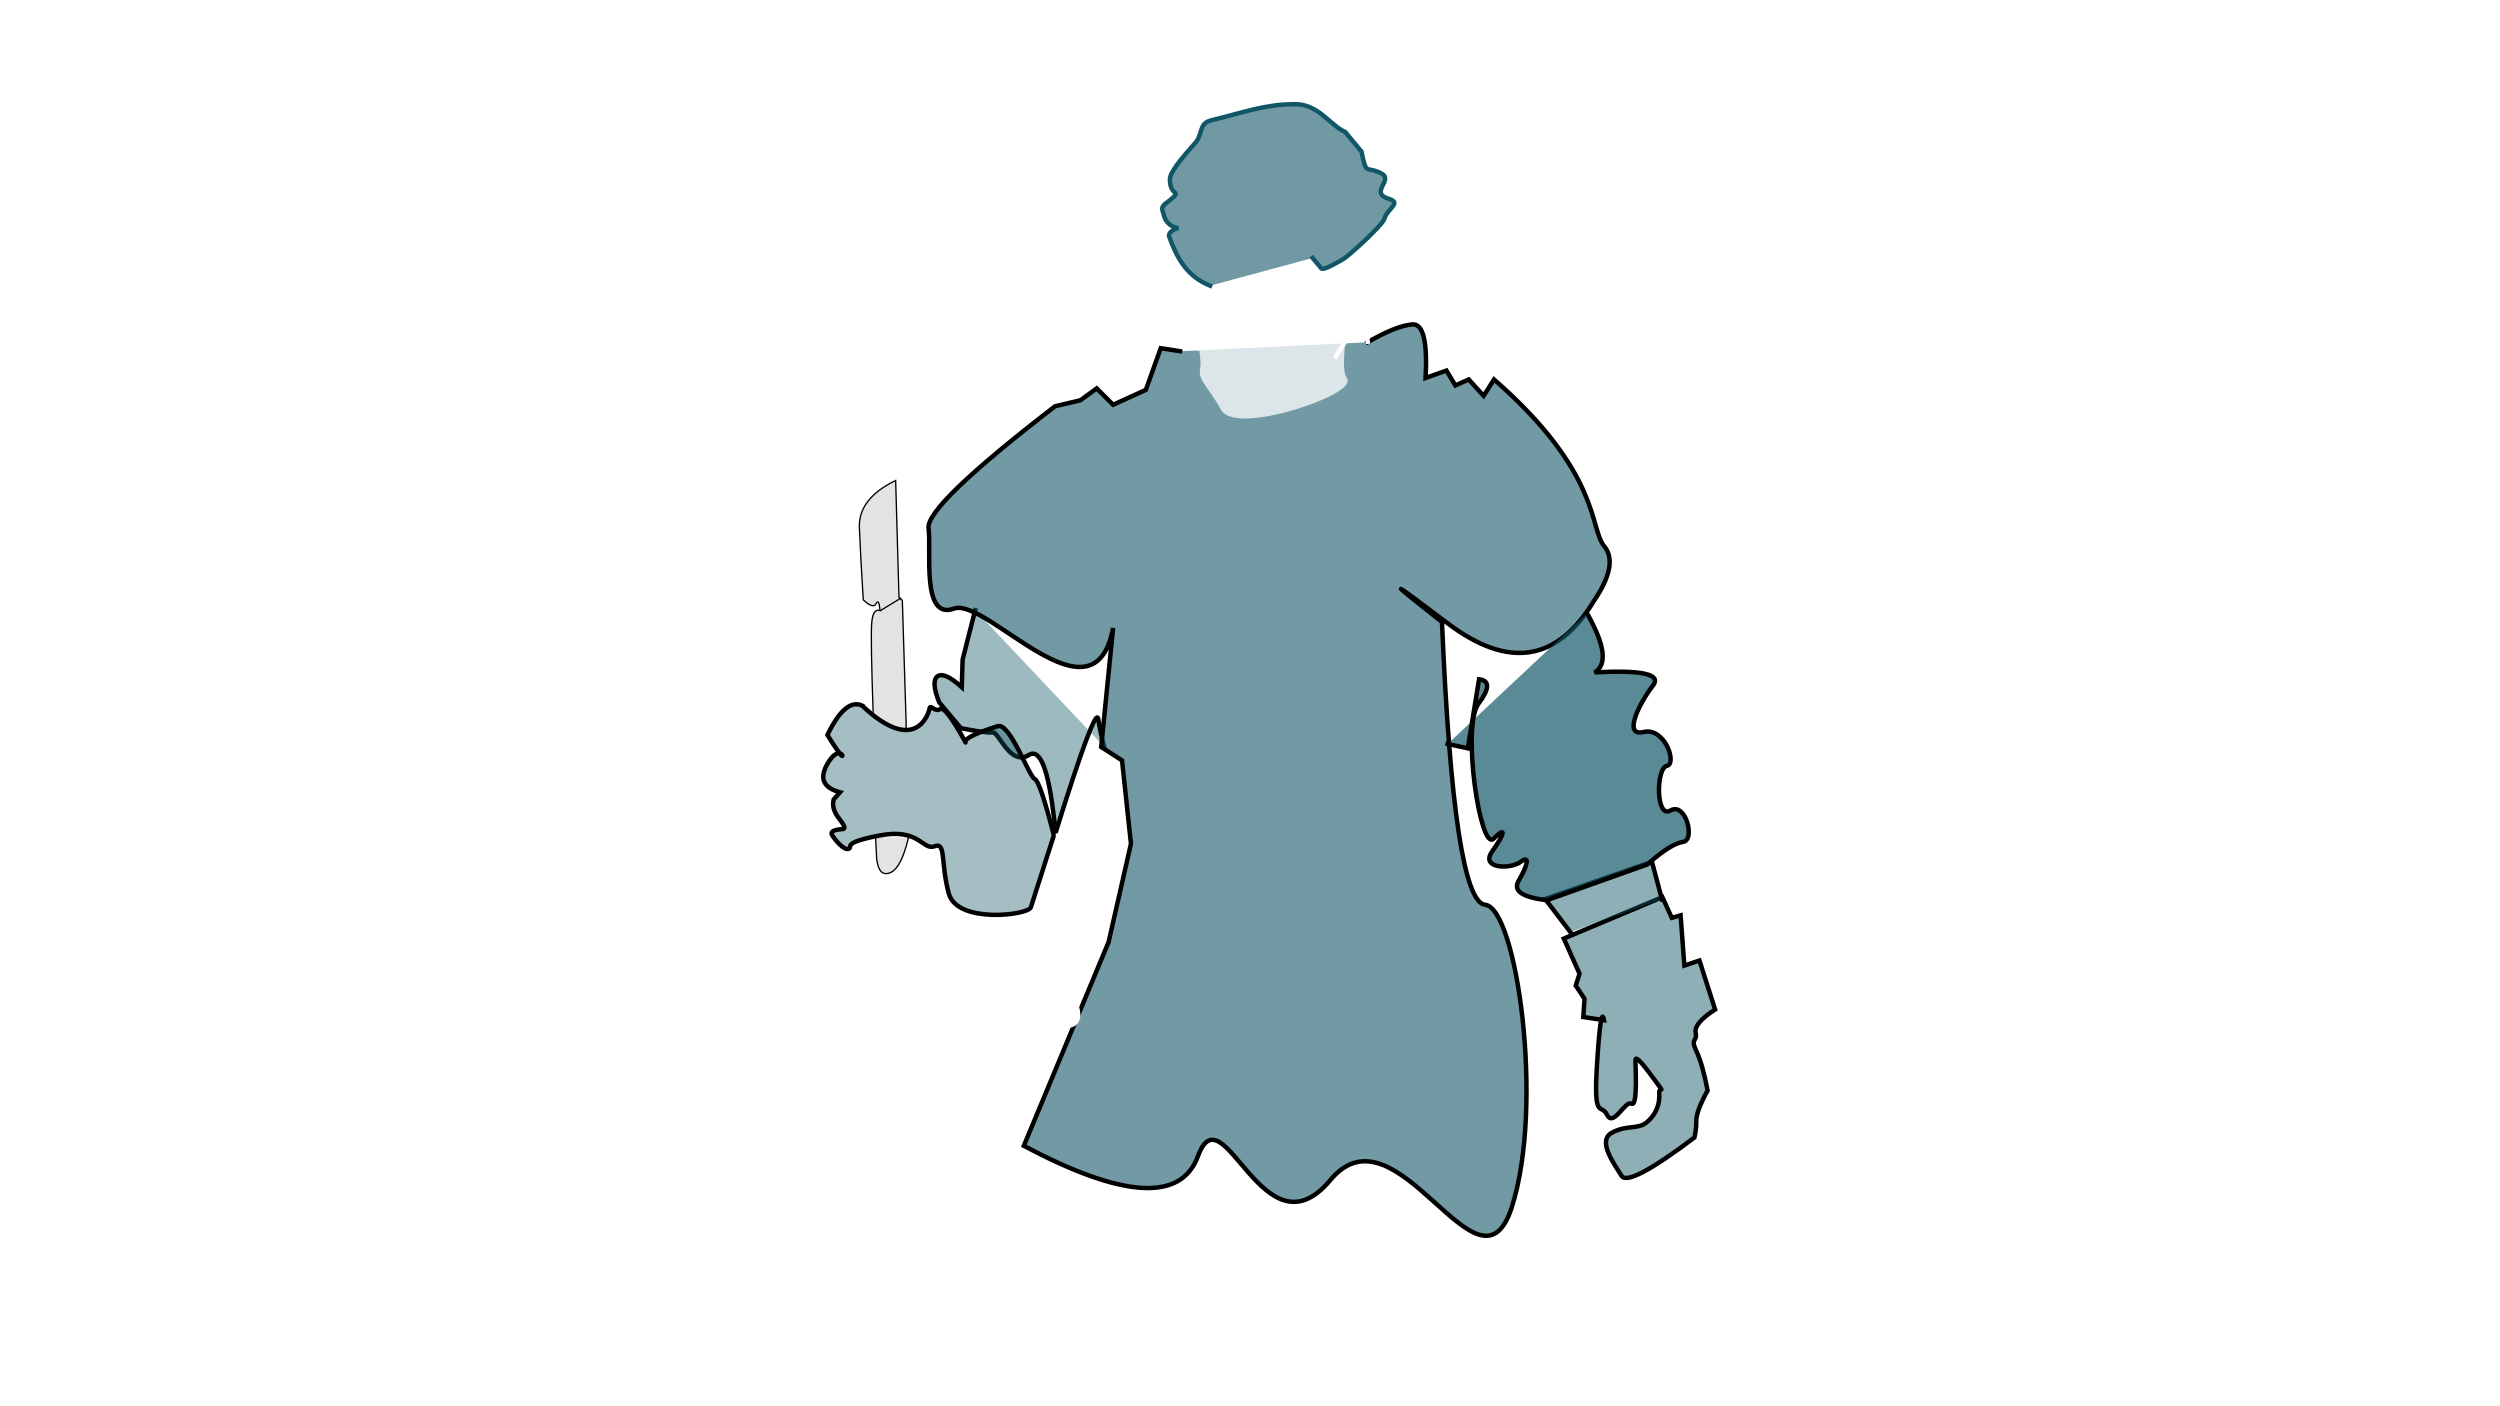 <?xml version="1.0" encoding="UTF-8" standalone="no"?><!-- Generator: Gravit.io --><svg xmlns="http://www.w3.org/2000/svg" xmlns:xlink="http://www.w3.org/1999/xlink" style="isolation:isolate" viewBox="0 0 560 315" width="560pt" height="315pt"><defs><clipPath id="_clipPath_jjjwF2V3J8EUwsEmsSEDRwQQvKz9amKk"><rect width="560" height="315"/></clipPath></defs><g clip-path="url(#_clipPath_jjjwF2V3J8EUwsEmsSEDRwQQvKz9amKk)"><defs><mask id="_mask_zrLHyj0dwF5ZnWZhJs63WpedUNquq4GF"><path d="M 168.642 -4.125 L 391.358 -4.125 L 391.358 310.875 L 168.642 310.875 L 168.642 -4.125 Z" style="stroke:black;fill:white;stroke-miterlimit:10;"/></mask><mask id="_mask_LlvQR60pgxNEbHUVOAYGqyNuOyktUdOT"><path d="M 168.642 -4.125 L 391.358 -4.125 L 391.358 310.875 L 168.642 310.875 L 168.642 -4.125 Z" style="stroke:black;fill:white;stroke-miterlimit:10;"/></mask></defs><g mask="url(#_mask_LlvQR60pgxNEbHUVOAYGqyNuOyktUdOT)"><g mask="url(#_mask_zrLHyj0dwF5ZnWZhJs63WpedUNquq4GF)"/></g><g mask="url(#_mask_zrLHyj0dwF5ZnWZhJs63WpedUNquq4GF)"><use xlink:href="#img_N9RSkoeXxym3oKjxpeBfvnwDoIJmqGcn" transform="matrix(0.28,0,0,0.28,168.642,-4.125)" preserveAspectRatio="none" style=""/></g><path d=" M 218.438 136.688 L 215.625 147.75 L 215.438 153.938 Q 211.5 150.375 210 151.5 Q 208.5 152.625 210.375 157.313 L 215.25 163.125 Q 221.063 164.25 222.375 164.063 C 223.688 163.875 226.313 171.75 230.438 169.125 Q 234.563 166.5 236.438 186.563 Q 245.438 157.688 246 161.063 Q 246.563 164.438 247.313 167.25" fill="rgb(17,86,102)" fill-opacity="0.41" vector-effect="non-scaling-stroke" stroke-width="1" stroke="rgb(0,0,0)" stroke-linejoin="miter" stroke-linecap="square" stroke-miterlimit="3"/><path d=" M 264.333 78.667 L 260 78 L 256.667 87.333 L 249.333 90.667 L 245.667 87 L 242 89.667 L 236.333 91 Q 207.333 113.333 208 118.333 C 208.667 123.333 206.333 139 213.667 136.333 C 221 133.667 245 163.667 249.333 140.667 L 246.667 167.333 L 251.333 170.333 L 253.333 189 L 248.333 211 L 229.333 256.667 Q 262.667 274.333 268.333 259 C 274 243.667 283 282.333 298 264.333 C 313 246.333 331.333 293.333 338.667 270.333 C 346 247.333 339.667 203.333 332.667 202.667 Q 325.667 202 323 139.333 Q 304 124.333 324.333 139.667 Q 344.667 155 357 134.667 Q 362.667 126.333 359.333 122.333 C 356 118.333 358.667 106 334.667 85 L 332.333 88.667 L 329 85 L 326 86.333 L 324 83 L 319.333 84.667 Q 320 72.333 316.333 72.667 Q 312.667 73 306.333 76.667" fill="rgb(17,86,102)" fill-opacity="0.59" vector-effect="non-scaling-stroke" stroke-width="1" stroke="rgb(0,0,0)" stroke-linejoin="miter" stroke-linecap="square" stroke-miterlimit="3"/><g style="isolation:isolate"/><path d=" M 271.068 64 C 265.966 61.954 263.65 57.957 261.842 52.862 C 261.842 51.567 263.987 51.049 263.987 51.049 C 262.677 51.049 261.172 49.92 260.769 48.459 C 260.697 48.2 260.616 47.944 260.554 47.682 C 260.473 47.339 260.298 46.998 260.34 46.645 C 260.376 46.337 260.586 46.088 260.769 45.868 C 260.951 45.648 261.198 45.523 261.412 45.35 C 261.627 45.178 261.842 45.005 262.056 44.832 C 264.937 42.514 262.056 44.135 262.056 40.17 C 262.056 38.097 266.646 33.334 267.85 31.881 C 269.411 29.996 268.551 27.619 271.283 26.96 C 278.664 25.177 283.262 23.333 290.164 23.333 C 295.383 23.333 298.153 28.275 301.322 29.55 C 301.322 29.55 304.97 33.953 304.97 33.953 C 306.154 39.671 305.965 36.991 309.476 38.875 C 312.26 40.368 306.525 43.165 311.192 44.573 C 314.044 45.434 310.725 46.782 310.119 48.977 C 309.704 50.481 301.832 57.557 300.893 58.042 C 300.202 58.4 296.466 60.728 295.958 60.115 C 294.91 58.85 294.431 58.271 294.027 57.783" fill="rgb(17,86,102)" fill-opacity="0.6" vector-effect="non-scaling-stroke" stroke-width="1" stroke="rgb(17,86,102)" stroke-linejoin="miter" stroke-linecap="square" stroke-miterlimit="3"/><g opacity="0.75"><path d=" M 269.358 67.796 C 272.698 69.279 298.66 75.789 301.239 68.538 C 303.818 61.286 298.81 81.876 301.239 84.84 C 303.668 87.804 276.949 97.066 273.913 91.509 C 270.876 85.951 268.751 85.21 269.358 82.246 C 269.966 79.282 266.018 66.314 269.358 67.796 Z " fill="rgb(255,255,255)" vector-effect="non-scaling-stroke" stroke-width="1" stroke="rgb(255,255,255)" stroke-linejoin="miter" stroke-linecap="square" stroke-miterlimit="3"/></g><path d=" M 299.25 79.875 Q 305.625 68.754 306.375 76.539" fill="none" vector-effect="non-scaling-stroke" stroke-width="1" stroke="rgb(255,255,255)" stroke-linejoin="miter" stroke-linecap="square" stroke-miterlimit="3"/><path d=" M 268.125 78 C 268.125 74.494 269.25 70.488 266.25 71.49" fill="none" vector-effect="non-scaling-stroke" stroke-width="1" stroke="rgb(255,255,255)" stroke-linejoin="miter" stroke-linecap="square" stroke-miterlimit="3"/><path d=" M 194.625 127.5 C 182.677 134.656 187.785 147.456 193.125 156 C 196.008 164.649 208.125 164.79 208.125 156.75 C 208.125 149.187 207.1 132.85 202.5 128.25 C 201.75 127.5 193.875 128.25 194.625 127.5 Z " fill="rgb(255,255,255)" vector-effect="non-scaling-stroke" stroke-width="1" stroke="rgb(255,255,255)" stroke-linejoin="miter" stroke-linecap="square" stroke-miterlimit="3"/><path d=" M 191.59 190.326 C 188.851 196.866 205.602 207.176 186.042 210.985 C 180.331 212.097 167.052 216.063 169.4 219.492 C 171.237 222.175 183.277 217.467 187.429 217.467 C 199.099 217.467 201.298 237.677 201.298 241.772 C 201.298 253.453 204.071 263.546 204.071 273.774 C 204.071 283.996 209.619 292.725 209.619 301.32 C 209.619 311.07 223.487 304.808 223.487 298.485 C 223.487 298.08 223.487 297.675 223.487 297.269 C 223.487 294.599 223.572 292.153 222.1 289.573 C 216.167 279.173 209.785 265.382 214.473 257.166 C 219.23 248.828 219.999 234.039 215.86 226.784 C 205.968 209.448 228.171 227.831 237.356 229.619 C 245.966 231.296 239.087 219.208 235.275 217.872 C 229.749 215.935 224.802 214.994 220.02 212.201 C 211.948 207.485 211.035 189.386 207.538 188.705 C 200.026 187.242 190.68 187.438 189.51 191.541 C 189.396 191.94 188.816 192.756 191.59 190.326 L 191.59 190.326 Z  M 217.94 257.976 C 222.877 260.272 222.822 262.177 223.487 265.672 L 217.94 257.976 L 217.94 257.976 Z " fill-rule="evenodd" fill="rgb(255,255,255)" vector-effect="non-scaling-stroke" stroke-width="1" stroke="rgb(255,255,255)" stroke-linejoin="miter" stroke-linecap="square" stroke-miterlimit="3"/><path d=" M 350.297 210.234 L 372.375 200.953 L 374.484 205.594 L 376.453 205.031 L 377.297 216.281 L 380.672 215.156 L 384.188 226.125 Q 379.406 229.219 379.828 231.328 C 380.25 233.438 378.563 232.453 379.969 235.406 Q 381.375 238.359 382.5 244.266 Q 379.969 248.906 379.969 251.016 Q 379.969 253.125 379.547 254.813 Q 364.781 265.922 363.234 263.391 C 361.688 260.859 357.609 255.516 361.125 253.688 C 364.641 251.859 366.891 253.125 369 251.297 C 371.109 249.469 371.813 247.078 371.672 244.969 C 371.531 242.859 373.5 245.813 370.406 241.594 C 367.313 237.375 366.328 236.531 366.328 237.516 C 366.328 238.5 366.891 248.063 365.484 247.219 C 364.078 246.375 361.406 252.563 360 249.75 C 358.594 246.938 356.906 251.297 357.75 238.078 Q 358.594 224.859 359.297 228.516 L 354.656 227.813 L 354.938 223.734 L 352.969 220.781 L 353.813 218.109 L 350.297 210.234 Z " fill="rgb(17,86,102)" fill-opacity="0.47" vector-effect="non-scaling-stroke" stroke-width="1" stroke="rgb(0,0,0)" stroke-linejoin="miter" stroke-linecap="square" stroke-miterlimit="3"/><path d=" M 351.75 208.781 L 346.125 201.375 L 370.031 193.031 L 372.281 201.469" fill="rgb(17,86,102)" fill-opacity="0.47" vector-effect="non-scaling-stroke" stroke-width="1" stroke="rgb(0,0,0)" stroke-linejoin="miter" stroke-linecap="square" stroke-miterlimit="3"/><path d=" M 203 162.803 L 202.125 134.51 L 201.375 133.806 L 200.625 107.625 Q 192.25 111.707 192.5 118.182 Q 192.75 124.657 193.375 134.37 Q 195.625 136.481 196.25 135.214 Q 196.875 133.947 197.125 136.762 Q 195.5 136.199 195.25 139.718 Q 195 143.237 195.625 160.692 Q 202.875 164.774 203 162.803 Z " fill="rgb(227,227,227)" vector-effect="non-scaling-stroke" stroke-width="0.3" stroke="rgb(0,0,0)" stroke-linejoin="miter" stroke-linecap="square" stroke-miterlimit="3"/><path d=" M 196.125 187.5 L 196.375 192.375 Q 196.875 196.5 199.375 195.5 Q 201.875 194.5 203.5 187.625" fill="rgb(227,227,227)" vector-effect="non-scaling-stroke" stroke-width="0.3" stroke="rgb(0,0,0)" stroke-linejoin="miter" stroke-linecap="square" stroke-miterlimit="3"/><line x1="197.25" y1="136.75" x2="201.75" y2="134" vector-effect="non-scaling-stroke" stroke-width="0.3" stroke="rgb(0,0,0)" stroke-linejoin="miter" stroke-linecap="square" stroke-miterlimit="3"/><path d=" M 236.063 187.125 Q 232.969 174.938 231.75 174.469 C 230.531 174 226.219 161.813 223.5 162.656 C 220.781 163.5 215.719 165.281 216.281 166.313 C 216.844 167.344 211.969 157.969 210.656 158.813 C 209.344 159.656 208.406 157.594 208.219 158.719 C 208.031 159.844 205.125 169.219 193.313 158.25 L 193.5 158.25 Q 189.563 155.906 185.344 164.625 Q 186.75 166.969 188.156 168.844 C 189.563 170.719 188.156 166.219 185.344 171.094 Q 182.531 175.969 188.156 177.469 L 186.75 179.063 Q 186.188 181.125 187.969 183.375 Q 189.75 185.625 188.813 185.719 Q 185.719 185.906 186.375 187.031 C 187.031 188.156 189.094 190.594 190.125 190.125 C 191.156 189.656 188.344 188.813 197.156 187.125 C 205.969 185.438 206.719 190.594 209.344 189.563 C 211.969 188.531 210.656 193.313 212.531 200.156 C 214.406 207 230.352 204.984 230.906 203.25 Q 236.109 186.961 236.063 187.125 Z " fill="rgb(17,86,102)" fill-opacity="0.38" vector-effect="non-scaling-stroke" stroke-width="1" stroke="rgb(0,0,0)" stroke-linejoin="miter" stroke-linecap="square" stroke-miterlimit="3"/><path d=" M 355.5 137.391 Q 361.547 148.078 357.188 150.609 Q 373.219 149.766 370.266 153.563 C 367.313 157.359 363.375 165.094 368.156 163.969 C 372.938 162.844 375.75 171.141 373.359 171.563 C 370.969 171.984 370.828 183.516 374.203 181.547 C 377.578 179.578 379.828 188.156 377.016 188.578 Q 374.203 189 369 193.641 L 346.5 201.656 Q 338.203 200.672 340.172 197.297 C 342.141 193.922 342.844 191.391 340.594 193.078 C 338.344 194.766 331.453 194.625 334.266 190.688 C 337.078 186.75 337.5 184.922 334.547 187.875 C 331.594 190.828 327.375 162.703 331.172 157.641 Q 334.969 152.578 331.313 152.156 L 328.781 167.625 L 324.281 166.641" fill="rgb(17,86,102)" fill-opacity="0.69" vector-effect="non-scaling-stroke" stroke-width="1" stroke="rgb(0,0,0)" stroke-linejoin="miter" stroke-linecap="square" stroke-miterlimit="3"/></g><defs><image width="794" height="1123" xlink:href="file://C:\Users\ekahyaoglu\Desktop\knightready2.svg" id="img_N9RSkoeXxym3oKjxpeBfvnwDoIJmqGcn"/></defs></svg>